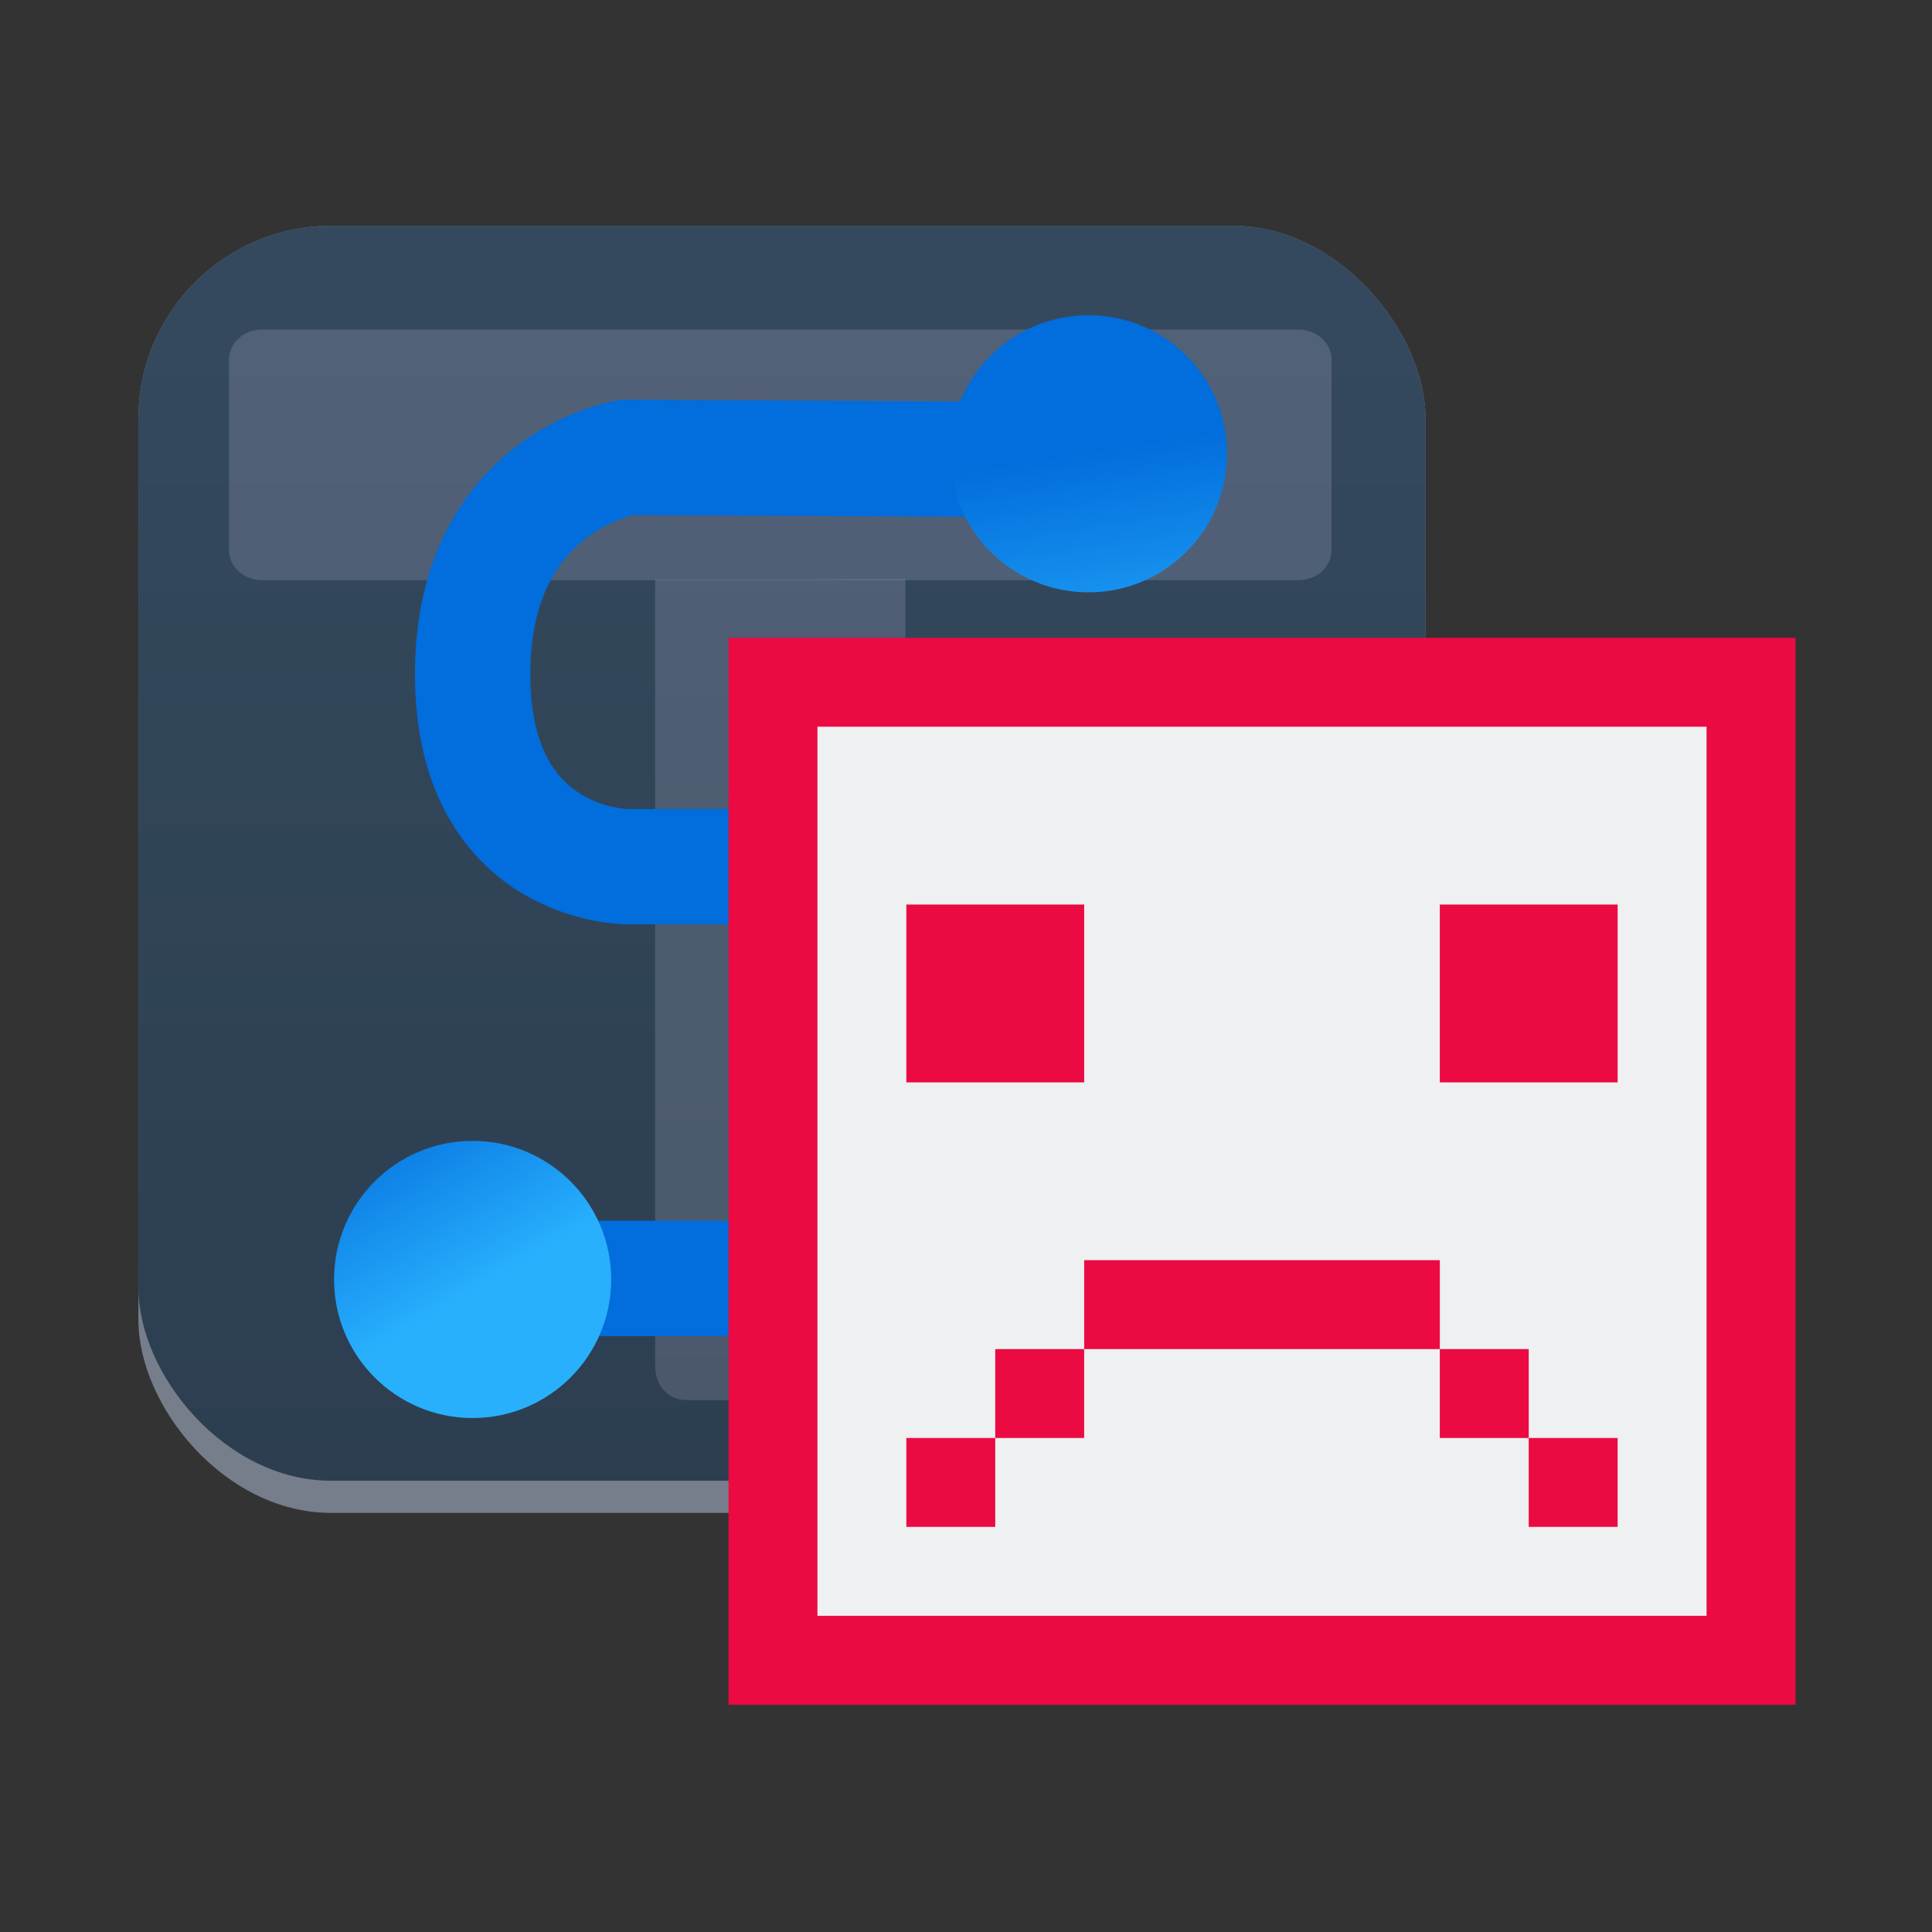 <?xml version="1.0" encoding="UTF-8"?>
<svg width="64" height="64" version="1.1" xml:space="preserve" xmlns="http://www.w3.org/2000/svg" xmlns:cc="http://creativecommons.org/ns#" xmlns:dc="http://purl.org/dc/elements/1.1/" xmlns:rdf="http://www.w3.org/1999/02/22-rdf-syntax-ns#" xmlns:xlink="http://www.w3.org/1999/xlink"><rect width="100%" height="100%" fill="#333333" stroke="none"/><defs><linearGradient id="c-2" x2="0" y1="537.8" y2="508.8" gradientTransform="translate(-344.57,-499.8)" gradientUnits="userSpaceOnUse"><stop stop-color="#026ddc" offset="0"/><stop stop-color="#28b0fd" offset="1"/></linearGradient><linearGradient id="a-5" x1="24" x2="24" y1="292.94" y2="256.26" gradientTransform="matrix(1 0 0 .977 -65.382 -210.16)" gradientUnits="userSpaceOnUse"><stop stop-color="#2c3e50" offset="0"/><stop stop-color="#34495e" offset="1"/></linearGradient><linearGradient id="linearGradient25108" x1=".09" x2="4.227" y1="-11.02" y2="-22.415" gradientUnits="userSpaceOnUse" xlink:href="#c-2"/><linearGradient id="linearGradient25110" x1="15.317" x2="12.528" y1="-26.739" y2="-31.51" gradientTransform="translate(0 -.71)" gradientUnits="userSpaceOnUse" xlink:href="#c-2"/><linearGradient id="linearGradient25112" x1="-3.027" x2="-4.07" y1="-11.497" y2="-18.157" gradientTransform="translate(0 .71)" gradientUnits="userSpaceOnUse" xlink:href="#c-2"/></defs><g transform="translate(.536 -.607)"><g transform="matrix(2.881 0 0 2.881 -74.397 -6.979)"><g transform="matrix(.37 0 0 .37 49.94 -8.488)"><g stroke-width="1"><rect x="-61.382" y="37.073" width="40" height="40" rx="5.994" ry="6" fill="#757e8a"/><rect x="-61.382" y="37.073" width="40" height="39" rx="5.994" ry="6" fill="url(#a-5)"/></g></g><g transform="translate(.137 -.166)"><g transform="matrix(.271 0 0 .271 25.606 3.734)" fill="#eee3ff" opacity=".56" stroke-width="1.882"><path d="m9.324 19.891v-8.084c0-0.706 0.632-1.276 1.416-1.276h43.952c0.783 0 1.415 0.57 1.415 1.276v8.085c0 0.707-0.632 1.277-1.415 1.277h-43.953c-0.784 0-1.416-0.57-1.416-1.277z" opacity=".28"/><path d="m38.022 21.117v33.417c0 0.785-0.569 1.418-1.274 1.418h-8.068c-0.706 0-1.274-0.634-1.274-1.418v-33.399c3.216 0.019 10.617-0.018 10.617-0.018z" opacity=".28"/></g><g transform="matrix(-.452 0 0 -.452 36.59 3.109)"><path class="ColorScheme-Text" d="m14.47-31.835h-13.708s-3.917 0.684-3.917 5.579 3.917 4.896 3.917 4.896h7.833s3.917 0 3.917 4.896-3.917 5.514-3.917 5.514l-13.708-0.071" color="#444444" fill="none" stroke="url(#linearGradient25108)" stroke-width="2.934"/><circle class="ColorScheme-Text" cx="12.512" cy="-31.862" r="3.525" color="#444444" fill="url(#linearGradient25110)" stroke-width="1.175"/><circle class="ColorScheme-Text" cx="-3.155" cy="-10.858" r="3.525" color="#444444" fill="url(#linearGradient25112)" stroke-width="1.175"/></g></g></g><g transform="translate(.33 -1.465)"><g transform="translate(2.183,2.079)"><g transform="translate(-.308 1.109)"><g transform="translate(.125 1.053)"><g transform="translate(-35.801,-5.612)"><rect x="58.802" y="25.782" width="32.28" height="32.725" fill="#eff0f1" stroke-dasharray="1.512, 1.512" stroke-linejoin="bevel" stroke-width="1.512"/><path d="m57.069 24.571v35.344h35.344v-35.344zm2.945 2.945h29.453v29.453h-29.453zm2.945 5.891v5.891h5.891v-5.891zm17.672 0v5.891h5.891v-5.891zm-11.781 11.781v2.945h11.781v-2.945zm11.781 2.945v2.945h2.945v-2.945zm2.945 2.945v2.945h2.945v-2.945zm-14.727-2.945h-2.945v2.945h2.945zm-2.945 2.945h-2.945v2.945h2.945z" fill="#eb0a42" stroke-width="2.945"/></g></g></g></g></g></g></svg>
